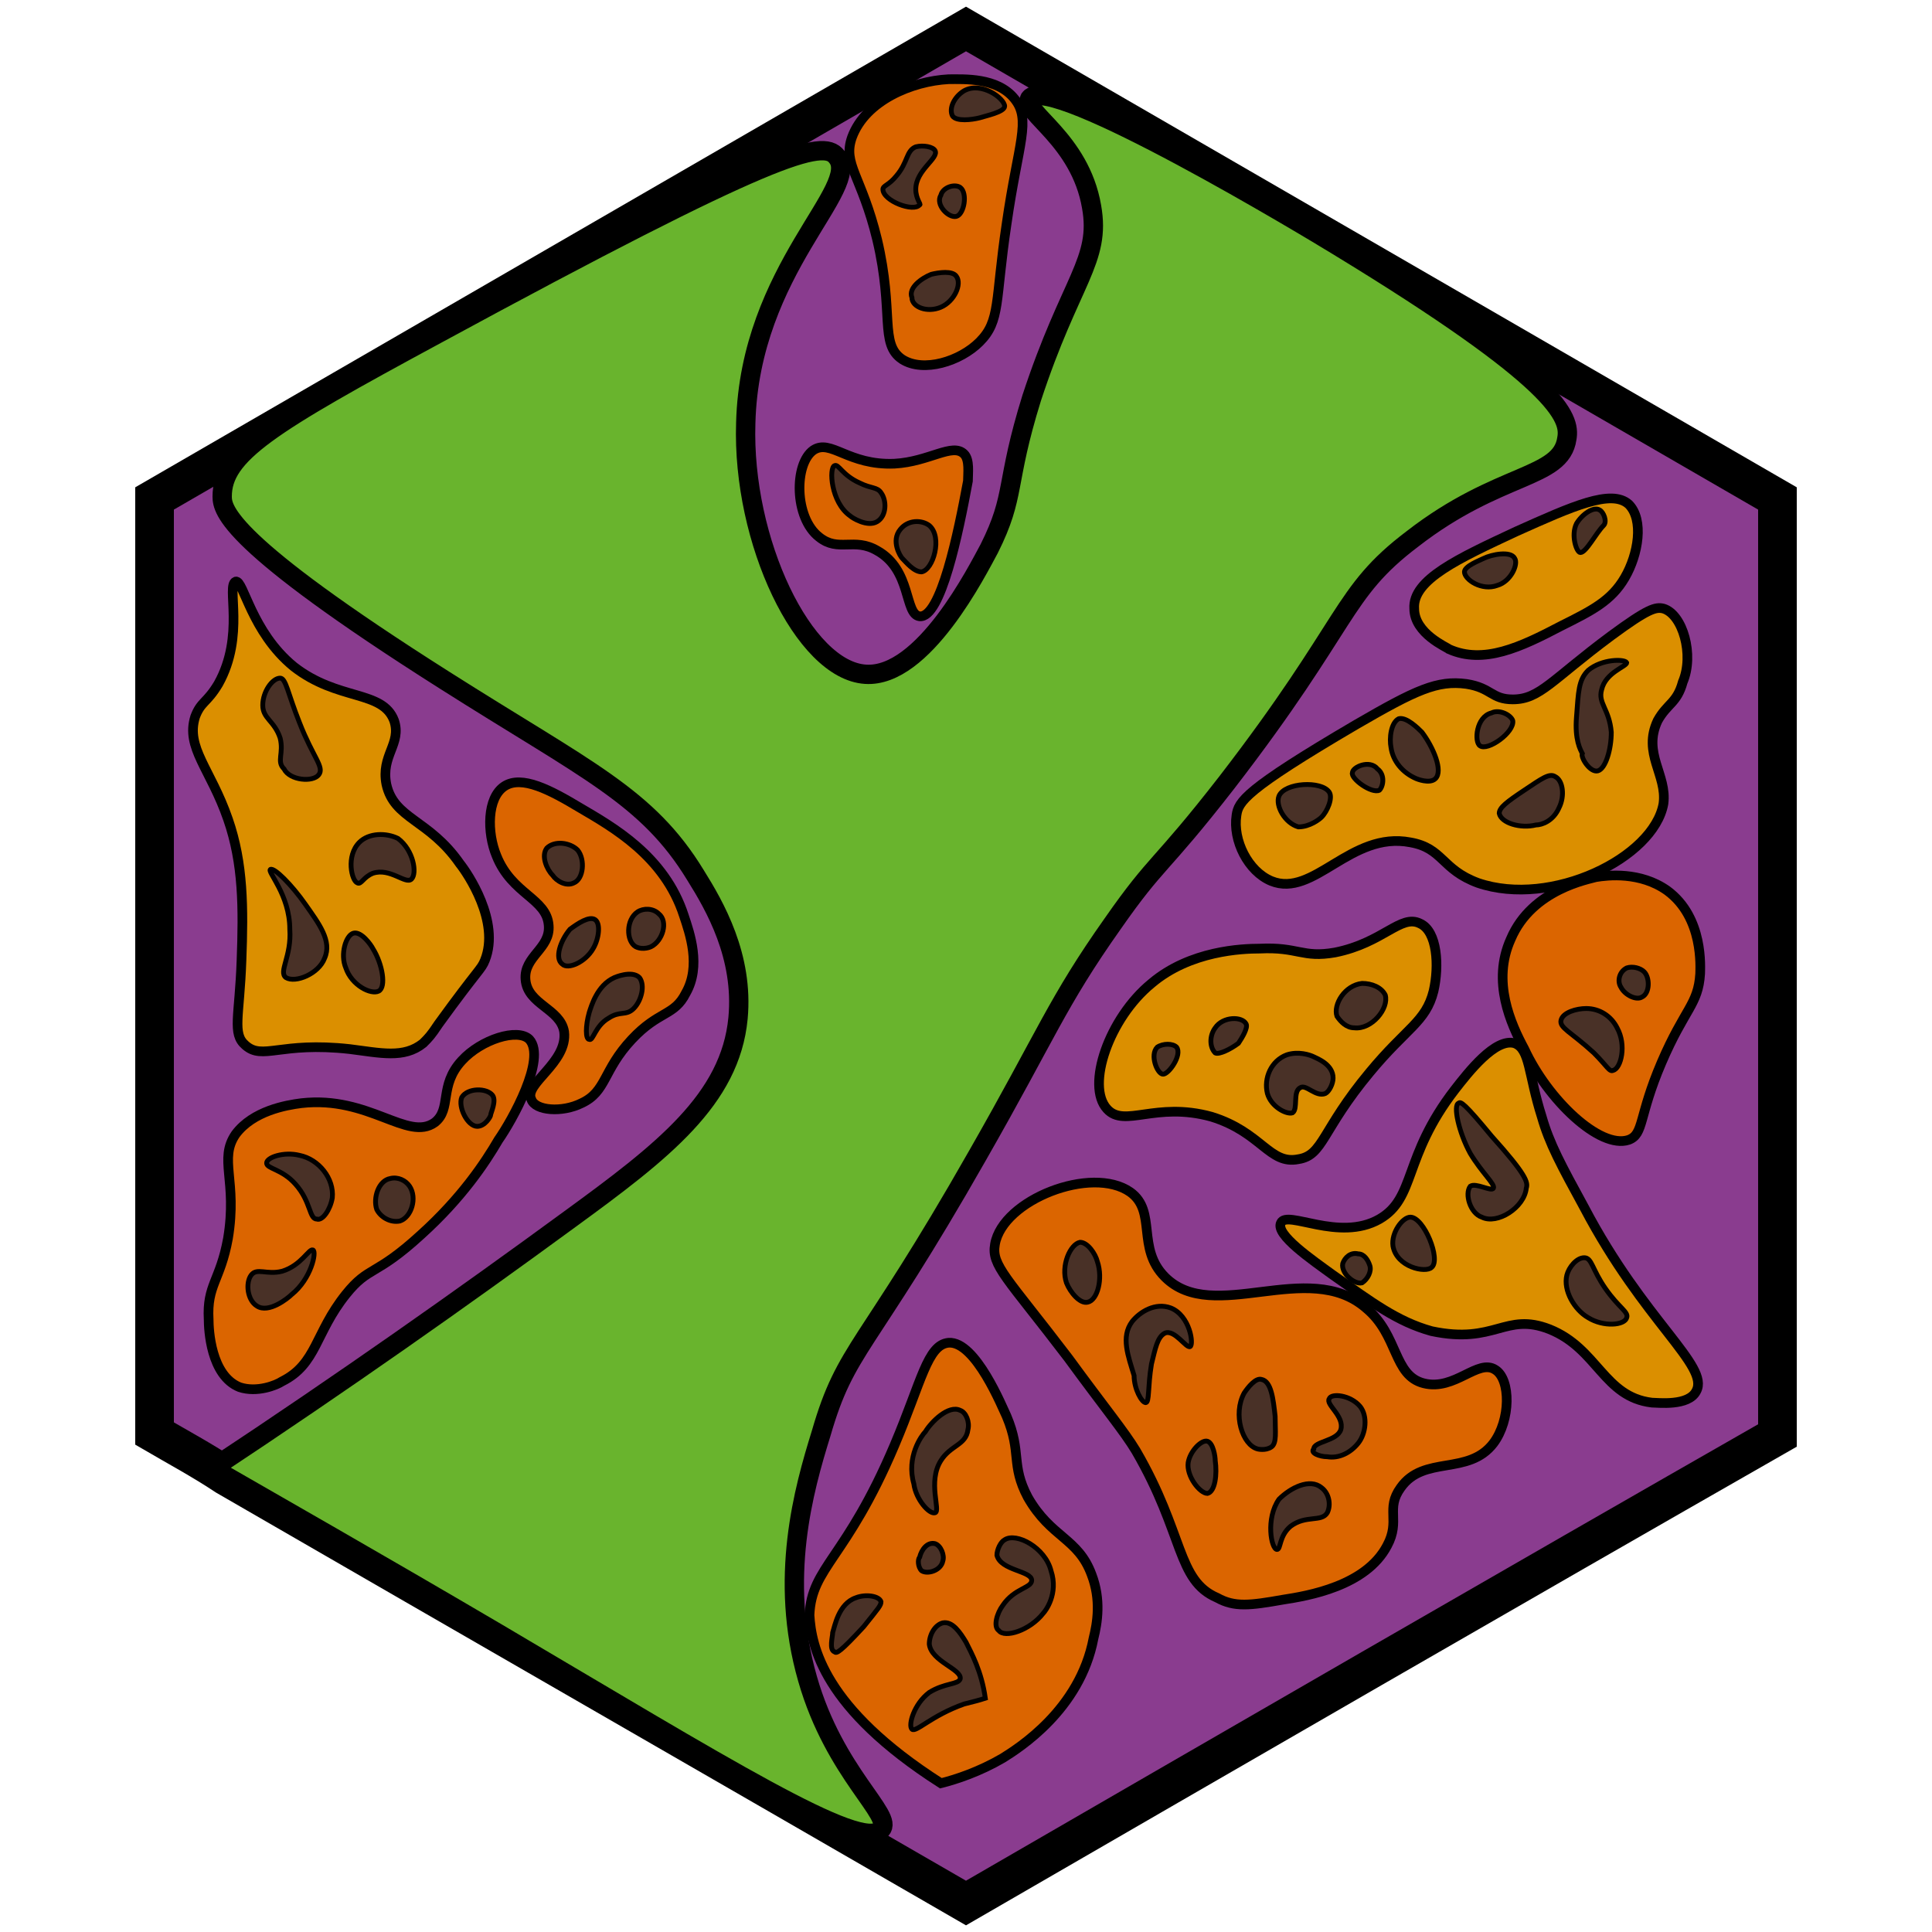 <?xml version="1.0" encoding="utf-8"?><!-- Generator: Adobe Illustrator 26.0.3, SVG Export Plug-In . SVG Version: 6.00 Build 0)  --><svg version="1.1" id="Ebene_2_00000109015629924098340060000008336861892324566444_"	 xmlns="http://www.w3.org/2000/svg" xmlns:xlink="http://www.w3.org/1999/xlink" x="0px" y="0px" viewBox="0 0 100 100"	 style="enable-background:new 0 0 100 100;" xml:space="preserve"><style type="text/css">	.st0{fill:#8A3C8F;stroke:#000000;stroke-width:2;stroke-miterlimit:10;}	.st1{fill:#69B42D;stroke:#000000;stroke-miterlimit:10;}	.st2{fill:#DB6500;stroke:#000000;stroke-width:0.5;stroke-miterlimit:10;}	.st3{fill:#DB8F00;stroke:#000000;stroke-width:0.5;stroke-miterlimit:10;}	.st4{fill:#493127;stroke:#000000;stroke-width:0.25;stroke-miterlimit:10;}	.st5{fill:#493127;stroke:#000000;stroke-width:0.25;stroke-miterlimit:10;}</style><path class="st0" d="M8,74.2c1.2,0.7,2.5,1.4,3.7,2.2C24.5,83.8,37.2,91.1,50,98.5c14-8.1,28-16.2,42-24.2V25.8L50,1.5L8,25.8V74.2z	"/><path class="st1" d="M11,76c6.8-4.5,12.9-8.8,18.5-12.9c4.8-3.5,8.3-6.2,8.7-10.4c0.3-3.2-1.2-5.8-2.2-7.4c-2.5-4.1-5.6-5.4-13-10.1	c-11.2-7.1-11.5-8.8-11.5-9.5c0-2.2,2.4-3.7,11.1-8.4C40.1,7.8,42.6,7.2,43.3,8.1c1.4,1.6-4.5,5.8-4.7,13.8c-0.2,6.1,3,12.8,6.2,13	c3,0.2,5.8-5.4,6.4-6.5c1.4-2.8,0.8-3.3,2.2-7.8c2-6.1,3.6-7.1,3.1-9.9c-0.6-3.5-3.6-4.9-3.2-5.6c1-1.4,14.6,6.8,15.9,7.6	c11.5,7,12.1,8.9,11.9,10c-0.3,2.1-3.5,1.7-8,5.2c-3.7,2.8-3.2,4.3-9.6,12.6c-3.5,4.5-3.6,4-5.9,7.3c-2.9,4.1-3.4,5.7-7,12	c-5.8,10.2-6.8,9.9-8.1,14.4c-0.9,2.9-2.2,7.5-0.7,12.7c1.4,4.9,4.5,7.1,3.8,7.8c-1,1.2-8.2-3.3-19.9-10.2	C19.4,80.8,14.3,77.9,11,76z"/><path class="st2" d="M48.7,92.3c0.8-0.2,2-0.6,3.2-1.3c0.8-0.5,4-2.5,4.7-6.2c0.2-0.8,0.4-2-0.1-3.3c-0.7-1.9-2.1-1.9-3.3-4	c-0.9-1.7-0.3-2.3-1.1-4.2c-0.2-0.4-1.6-3.9-3-3.8c-1.1,0.1-1.4,2-2.8,5.3c-2.5,5.9-4.3,6.3-4.4,8.8C42,85.2,42.6,88.4,48.7,92.3z"	/><path class="st2" d="M66.4,82.8c1.3-0.2,4.3-0.7,5.4-2.8c0.7-1.3-0.1-1.9,0.7-3c1.2-1.7,3.5-0.6,4.8-2.3c0.9-1.2,0.9-3.3,0.1-3.8	c-0.9-0.6-2.1,1.1-3.7,0.7c-1.6-0.4-1.3-2.5-3-3.9c-3-2.6-7.9,0.9-10.4-1.6c-1.5-1.5-0.4-3.4-1.8-4.4c-2-1.4-6.6,0.4-7,2.7	c-0.2,1.1,0.6,1.7,3.8,5.9c1.9,2.6,2.9,3.8,3.5,4.8c2.5,4.3,2.1,6.7,4.2,7.6C63.9,83.2,64.7,83.1,66.4,82.8z"/><path class="st3" d="M87.8,72c-0.4,0.8-2,0.6-2.3,0.6c-2.5-0.3-2.8-2.8-5.3-3.8c-2.3-0.9-2.8,0.8-6.1,0.1C72.3,68.4,71,67.4,69,66	c-1.1-0.8-3-2.1-2.7-2.7c0.3-0.7,3,1,5.1-0.2c1.9-1.1,1.2-3.2,3.9-6.7c0.7-0.9,2.1-2.7,3.1-2.4c0.8,0.3,0.7,1.6,1.4,3.8	c0.4,1.4,1,2.5,2.2,4.7C85.1,68.4,88.5,70.7,87.8,72z"/><path class="st3" d="M74.2,51.3c-0.4,1.6-1.4,1.9-3.3,4.2c-2.5,3-2.4,4.3-3.7,4.5c-1.5,0.3-1.9-1.4-4.5-2.2	c-2.9-0.8-4.5,0.6-5.4-0.4c-1.1-1.2,0.1-4.7,2.3-6.5c2-1.7,4.7-1.8,5.6-1.8c2-0.1,2.2,0.5,3.9,0.2c2.5-0.5,3.4-2,4.4-1.5	C74.4,48.2,74.5,50,74.2,51.3z"/><path class="st2" d="M78.2,48.6c-1,2.2,0,4.4,0.7,5.7c1.2,2.6,3.9,5.2,5.4,4.7c0.8-0.3,0.5-1.2,1.7-4c1.2-2.8,1.9-3,2-4.6	c0-0.3,0.2-2.9-1.7-4.3c-1.4-1-3.1-0.8-3.7-0.7C82.3,45.5,79.3,46,78.2,48.6z"/><path class="st3" d="M85.8,37.3c-0.8,1.7,0.5,2.8,0.3,4.3c-0.5,2.8-5.8,5.4-9.6,4.1c-1.9-0.7-1.8-1.8-3.5-2.1c-3.1-0.6-5,2.9-7.2,2	c-1.2-0.5-2-2.1-1.8-3.4c0.1-0.7,0.4-1.3,6.2-4.7c3.1-1.8,4.2-2.3,5.7-2.1c1.3,0.2,1.3,0.8,2.4,0.8c1.4,0,2-1,5.1-3.3	c1.9-1.4,2.3-1.5,2.7-1.4c1,0.3,1.6,2.4,1,3.8C86.8,36.4,86.3,36.4,85.8,37.3z"/><path class="st3" d="M80.8,32.4c-2.1,1.1-4,2-5.8,1.2c-0.1-0.1-1.8-0.8-1.8-2.1c-0.1-1.5,2.3-2.6,5.3-4c2.9-1.3,4.9-2.2,5.8-1.4	c0.8,0.8,0.5,2.6-0.2,3.8C83.4,31.1,82.4,31.6,80.8,32.4z"/><path class="st2" d="M47.6,31.9c-0.8-0.1-0.4-2.4-2.2-3.4c-1.2-0.7-2,0.1-3-0.7c-1.3-1-1.3-3.8-0.3-4.5c0.9-0.6,1.8,0.8,4.2,0.7	c1.8-0.1,3-1.1,3.6-0.5c0.3,0.3,0.2,1,0.2,1.4C49.6,27.6,48.7,32,47.6,31.9z"/><path class="st2" d="M52.1,11.6c0.6-4.2,1.3-5.4,0.4-6.5c-0.9-1.1-2.6-1-3.4-1c-1.9,0.1-4.3,1.1-5,3c-0.5,1.4,0.5,2,1.3,5.3	c0.9,3.8,0.1,5.4,1.3,6.2c1.1,0.7,3,0.1,4-0.9C51.8,16.6,51.5,15.6,52.1,11.6z"/><path class="st2" d="M25.8,59c-0.7,1.2-1.9,3-4,4.9c-2.4,2.2-2.7,1.6-3.9,3.1c-1.6,2-1.5,3.6-3.3,4.5c-0.3,0.2-1.3,0.6-2.2,0.3	c-1.5-0.6-1.6-3-1.6-3.5c-0.1-1.8,0.6-2,1-4.2c0.5-3-0.5-4.1,0.4-5.4c0.9-1.2,2.6-1.5,3.4-1.6c3.5-0.4,5.5,2,6.9,1	c0.9-0.7,0.2-1.9,1.4-3.2c1-1.1,2.9-1.7,3.5-1.1C28.3,54.8,26.5,58,25.8,59z"/><path class="st2" d="M30.1,57.1c1.3-0.6,1.1-1.7,2.6-3.3c1.4-1.5,2.2-1.2,2.8-2.4c0.8-1.4,0.2-3.1-0.1-4c-1-3.1-3.7-4.6-5.4-5.6	c-1.5-0.9-3-1.7-3.9-1.1c-0.9,0.6-0.9,2.4-0.4,3.6c0.8,2,2.6,2.2,2.7,3.6c0.1,1.2-1.3,1.6-1.2,2.8c0.1,1.3,1.8,1.5,2,2.7	c0.2,1.6-2.1,2.7-1.7,3.5C27.7,57.5,29.1,57.6,30.1,57.1z"/><path class="st3" d="M22.7,53c2.1-2.9,2.2-2.8,2.4-3.3c0.8-2-0.9-4.5-1.3-5c-1.6-2.3-3.4-2.3-3.8-4.1c-0.3-1.5,0.8-2.1,0.4-3.3	c-0.6-1.6-2.9-1-5.2-2.8c-2.2-1.8-2.6-4.5-3-4.4c-0.5,0.2,0.5,2.8-0.9,5.3c-0.6,1-0.9,0.9-1.2,1.7c-0.5,1.6,0.8,2.7,1.7,5.3	c0.8,2.3,0.8,4.6,0.7,7.3c-0.1,2.9-0.5,3.8,0.2,4.4c0.9,0.8,1.8-0.2,5.4,0.2c1.6,0.2,2.8,0.5,3.8-0.3C22.2,53.7,22.3,53.6,22.7,53z"	/><path class="st4" d="M51,87.9c-0.2-1.4-0.7-2.3-1-2.9c-0.3-0.5-0.7-1.1-1.2-1c-0.4,0.1-0.7,0.6-0.7,1.1c0.1,0.9,1.7,1.3,1.6,1.8	c-0.1,0.3-0.8,0.2-1.6,0.7c-0.8,0.6-1.1,1.7-0.9,1.9c0.2,0.2,1-0.7,2.7-1.3C50.3,88.1,50.7,88,51,87.9z"/><path class="st4" d="M47.7,81.3c0.3,0.2,1,0,1.1-0.5c0.1-0.3-0.1-0.8-0.4-0.9c-0.4-0.1-0.7,0.3-0.8,0.7	C47.5,80.7,47.5,81.1,47.7,81.3z"/><path class="st4" d="M45.6,82.9c-0.1-0.3-0.8-0.4-1.3-0.2c-0.9,0.3-1.1,1.5-1.2,1.8c0,0.2-0.2,0.9,0.1,1c0.1,0.1,0.3,0,1.5-1.3	C45.5,83.2,45.6,83.1,45.6,82.9z"/><path class="st4" d="M52,79.7c-0.2,0.1-0.4,0.5-0.4,0.8c0.2,0.8,1.8,0.8,1.8,1.3c0,0.4-0.9,0.4-1.5,1.3c-0.3,0.4-0.5,1.1-0.2,1.3	c0.3,0.4,1.6,0,2.3-0.9c0.1-0.1,0.8-1,0.4-2.2C54.1,80.1,52.6,79.3,52,79.7z"/><path class="st4" d="M48.4,78.3c0.3-0.1-0.4-1.6,0.3-2.7c0.5-0.8,1.3-0.8,1.4-1.6c0.1-0.4-0.1-0.9-0.4-1c-0.6-0.3-1.5,0.6-1.8,1.1	c-0.2,0.2-1,1.3-0.6,2.7C47.4,77.6,48.1,78.4,48.4,78.3z"/><path class="st4" d="M66.1,80.2c0.2,0,0.1-0.7,0.7-1.2c0.8-0.6,1.6-0.2,1.9-0.7c0.2-0.4,0.1-1-0.3-1.3c-0.6-0.5-1.6,0-2.2,0.6	C65.5,78.6,65.8,80.2,66.1,80.2z"/><path class="st4" d="M65.1,75c0,0,0.4,0.1,0.7-0.1c0.3-0.2,0.2-0.8,0.2-1.6c-0.1-0.9-0.2-1.8-0.7-1.9c-0.3-0.1-0.7,0.4-0.9,0.7	C63.8,73.2,64.3,74.8,65.1,75z"/><path class="st4" d="M62.5,77.3c0.4-0.1,0.5-1,0.4-1.7c0-0.2-0.1-0.9-0.4-1c-0.3-0.1-0.9,0.5-1,1.1C61.4,76.4,62.1,77.3,62.5,77.3z"	/><path class="st4" d="M68.7,75.4c0.6,0.1,1.2-0.2,1.6-0.7c0.4-0.5,0.5-1.4,0.1-1.9c-0.5-0.6-1.5-0.7-1.6-0.4	c-0.2,0.3,0.8,0.9,0.6,1.6c-0.2,0.6-1.4,0.6-1.4,1C67.8,75.2,68.3,75.4,68.7,75.4z"/><path class="st4" d="M59.3,72.6c0.2,0,0.1-0.8,0.3-2c0.2-0.8,0.3-1.4,0.7-1.6c0.5-0.2,1.1,0.8,1.3,0.7c0.2-0.1,0-1.6-1-2	c-0.8-0.3-1.6,0.2-2,0.7c-0.6,0.8-0.2,1.8,0.1,2.8C58.7,71.9,59.1,72.6,59.3,72.6z"/><path class="st4" d="M56.3,67.4c0.5-0.1,0.8-1.2,0.5-2.1c-0.1-0.4-0.5-1-0.9-1c-0.5,0.1-1,1.2-0.7,2.1	C55.4,66.9,55.9,67.5,56.3,67.4z"/><path class="st5" d="M84.2,68.2c-0.1,0.4-1.2,0.5-2,0c-0.7-0.4-1.3-1.4-1.1-2.2c0.1-0.4,0.5-0.9,0.9-0.9c0.4,0,0.4,0.6,1.1,1.6	C83.8,67.7,84.3,67.9,84.2,68.2z"/><path class="st5" d="M76.7,63c0.8,0.4,2.2-0.5,2.3-1.5c0.1-0.3,0-0.7-1.8-2.7c-1.4-1.7-1.6-1.8-1.7-1.7c-0.3,0.1,0,1.5,0.6,2.6	c0.6,1,1.3,1.6,1.2,1.8c-0.1,0.2-0.9-0.3-1.2-0.1C75.8,61.8,76.1,62.8,76.7,63z"/><path class="st5" d="M74.1,65.6c0.5-0.4-0.4-2.6-1.1-2.6c-0.4,0-1,0.8-0.9,1.5C72.3,65.6,73.8,65.9,74.1,65.6z"/><path class="st5" d="M70.9,65.5c-0.1-0.3-0.3-0.6-0.6-0.6c-0.4-0.1-0.7,0.2-0.8,0.5c-0.1,0.5,0.6,1.1,1,1	C70.8,66.2,71,65.8,70.9,65.5z"/><path class="st4" d="M83.5,55.4c0.4-0.1,0.7-1.3,0.2-2.2c-0.3-0.6-0.9-1-1.6-1c-0.5,0-1.2,0.2-1.3,0.6c-0.1,0.4,0.5,0.6,1.7,1.7	C83.2,55.2,83.3,55.5,83.5,55.4z"/><path class="st4" d="M85,51.6c0.4-0.2,0.4-1,0.1-1.3c-0.2-0.2-0.6-0.3-0.9-0.2c-0.4,0.2-0.5,0.7-0.3,1C84.1,51.5,84.7,51.8,85,51.6z	"/><path class="st5" d="M82.7,39.9c0.4-0.1,0.7-1.1,0.7-2c-0.1-1.2-0.7-1.5-0.5-2.2c0.2-0.9,1.3-1.2,1.3-1.4c-0.1-0.2-1.3-0.2-2,0.4	c-0.5,0.5-0.5,1.1-0.6,2.4c-0.1,1.2,0.2,1.7,0.3,1.9C81.8,39.2,82.3,40,82.7,39.9z"/><path class="st5" d="M80.7,41.8c0.3-0.6,0.2-1.4-0.2-1.6c-0.3-0.2-0.7,0.1-1.6,0.7c-0.9,0.6-1.3,0.9-1.3,1.2	c0.1,0.5,1.1,0.8,1.9,0.6C79.8,42.7,80.4,42.5,80.7,41.8z"/><path class="st5" d="M76.6,38.6c0.4,0.3,1.8-0.7,1.7-1.3c-0.1-0.3-0.7-0.6-1.1-0.4C76.4,37.1,76.3,38.4,76.6,38.6z"/><path class="st5" d="M74.3,40.3c0.4-0.4-0.1-1.6-0.7-2.4c-0.2-0.2-0.8-0.8-1.2-0.7c-0.4,0.2-0.5,1-0.4,1.5c0.1,0.7,0.6,1.3,1.3,1.6	C73.3,40.3,74,40.6,74.3,40.3z"/><path class="st5" d="M71.4,40.9c0.2-0.2,0.3-0.8-0.1-1.1c-0.4-0.5-1.3-0.1-1.3,0.2C69.9,40.3,71,41.1,71.4,40.9z"/><path class="st5" d="M68.4,42.3c0.3-0.3,0.6-1,0.4-1.3c-0.4-0.6-2.3-0.5-2.6,0.2c-0.2,0.5,0.3,1.4,1,1.6	C67.8,42.8,68.3,42.4,68.4,42.3z"/><path class="st5" d="M69,55.8c0-0.7-0.8-1-1-1.1c-0.2-0.1-0.8-0.3-1.4-0.1c-0.8,0.3-1.2,1.2-1,2c0.2,0.7,1,1.1,1.3,1	c0.3-0.2,0-1.1,0.4-1.3c0.3-0.2,0.8,0.5,1.3,0.3C68.8,56.5,69,56.1,69,55.8z"/><path class="st5" d="M70.1,53.2c0.9,0.1,1.8-1,1.6-1.7c-0.2-0.4-0.7-0.6-1.2-0.6C69.6,51,69,52,69.2,52.6	C69.4,52.9,69.7,53.2,70.1,53.2z"/><path class="st5" d="M64.1,54c0.2-0.3,0.5-0.8,0.4-1c-0.2-0.4-1.2-0.4-1.6,0.2c-0.3,0.4-0.3,1,0,1.3C63.1,54.6,63.7,54.3,64.1,54z"	/><path class="st5" d="M60.2,55.6c0.3,0,1-1,0.7-1.4c-0.2-0.2-0.7-0.2-1,0C59.5,54.6,59.9,55.6,60.2,55.6z"/><path class="st5" d="M81.8,28.6c0.3,0,0.8-1,1.2-1.4c0,0,0,0,0,0c0.2-0.2,0-0.7-0.2-0.8c-0.3-0.2-0.9,0.2-1.2,0.7	C81.3,27.7,81.6,28.6,81.8,28.6z"/><path class="st5" d="M77.5,30.3c0.7-0.2,1.1-1.1,0.9-1.4c-0.2-0.4-1.2-0.2-1.6,0c-0.2,0.1-1,0.4-1,0.7C75.8,30,76.7,30.6,77.5,30.3z	"/><path class="st4" d="M48.7,15.9c0.7-0.3,1.1-1.2,0.8-1.6c-0.2-0.3-0.9-0.2-1.3-0.1c-0.5,0.2-1.2,0.7-1,1.2	C47.2,15.9,48,16.2,48.7,15.9z"/><path class="st4" d="M49.5,11.2c0.4-0.1,0.6-1.2,0.2-1.5c-0.3-0.2-0.9,0-1,0.4C48.4,10.6,49.1,11.3,49.5,11.2z"/><path class="st4" d="M47.4,9.8c0-1,1.2-1.6,1-2c-0.1-0.2-0.6-0.3-1-0.2c-0.5,0.2-0.4,0.8-1,1.5c-0.4,0.5-0.7,0.5-0.7,0.7	c0,0.6,1.6,1.2,1.9,0.8C47.7,10.6,47.4,10.3,47.4,9.8z"/><path class="st4" d="M50.7,6.1C51,6,52,5.8,52,5.5c0-0.4-1.2-1.3-2.1-0.8c-0.5,0.3-0.8,0.9-0.6,1.3C49.5,6.3,50.3,6.2,50.7,6.1z"/><path class="st4" d="M30.5,53.8c0.2,0.1,0.3-0.7,1-1.1c0.6-0.4,0.9-0.1,1.3-0.5c0.4-0.4,0.6-1.2,0.3-1.6c-0.4-0.4-1.3,0-1.3,0	c-0.9,0.4-1.2,1.5-1.3,1.8C30.3,53.1,30.3,53.8,30.5,53.8z"/><path class="st4" d="M33.7,49c0.6-0.3,0.9-1.3,0.4-1.7c-0.3-0.3-0.8-0.3-1.1-0.1c-0.6,0.4-0.6,1.5-0.1,1.8	C33.3,49.2,33.7,49,33.7,49z"/><path class="st4" d="M30.7,49.1c0.3-0.5,0.4-1.3,0.1-1.5c-0.3-0.2-0.9,0.2-1.3,0.5c-0.5,0.6-0.8,1.5-0.4,1.8	C29.4,50.2,30.3,49.8,30.7,49.1z"/><path class="st4" d="M29.7,45.7c0.5-0.2,0.6-1.2,0.2-1.7c-0.4-0.4-1.2-0.5-1.6-0.1c-0.3,0.4,0,1.1,0.3,1.4	C28.8,45.6,29.3,45.9,29.7,45.7z"/><path class="st5" d="M21.3,45.5c-0.3,0.3-1.1-0.6-2-0.3c-0.5,0.2-0.6,0.6-0.8,0.5c-0.3-0.1-0.6-1.4,0.1-2.1c0.5-0.5,1.4-0.5,2-0.2	C21.4,44,21.6,45.2,21.3,45.5z"/><path class="st5" d="M16.5,40.1c0.3-0.4-0.3-0.9-1-2.7c-0.6-1.5-0.7-2.3-1-2.3c-0.4,0-0.9,0.7-0.9,1.4c0,0.7,0.6,0.8,0.9,1.7	c0.2,0.8-0.2,1.2,0.2,1.6C15,40.4,16.2,40.5,16.5,40.1z"/><path class="st5" d="M19.6,51.3c0.4-0.2,0.2-1.4-0.3-2.2c-0.1-0.2-0.6-0.9-1-0.8c-0.4,0.1-0.7,1.1-0.4,1.8	C18.2,51,19.2,51.5,19.6,51.3z"/><path class="st5" d="M16.8,49.6c0.4-0.9-0.3-1.8-1-2.8c-0.7-1-1.6-1.9-1.8-1.8c-0.2,0.1,1,1.3,1,3.1c0.1,1.4-0.6,2.2-0.2,2.5	C15.3,50.9,16.5,50.4,16.8,49.6z"/><path class="st4" d="M20.7,63.2c0.6-0.2,0.9-1.2,0.5-1.8c-0.2-0.3-0.6-0.5-1-0.4c-0.6,0.1-0.9,1-0.7,1.6	C19.7,63,20.2,63.3,20.7,63.2z"/><path class="st4" d="M17.2,62c0.1-1-0.7-2-1.7-2.2c-0.8-0.2-1.7,0.1-1.7,0.4c0,0.3,0.8,0.3,1.5,1.1c0.8,0.9,0.7,1.8,1.1,1.8	C16.7,63.2,17.1,62.6,17.2,62z"/><path class="st4" d="M15.1,67c1-0.8,1.3-2.2,1.1-2.3c-0.2-0.1-0.6,0.8-1.6,1.1c-0.8,0.2-1.3-0.2-1.6,0.2c-0.3,0.4-0.2,1.3,0.3,1.6	C13.9,68,14.9,67.2,15.1,67z"/><path class="st4" d="M24.7,58.3c0.4,0,0.7-0.5,0.7-0.6c0-0.1,0.3-0.7,0.1-1c-0.3-0.4-1.3-0.4-1.6,0.1C23.7,57.3,24.2,58.3,24.7,58.3	z"/><path class="st4" d="M47.7,29.6c0.6-0.1,1.1-1.8,0.4-2.4c-0.4-0.3-1.1-0.3-1.5,0.2c-0.5,0.6,0,1.4,0.1,1.5	C46.9,29.1,47.3,29.6,47.7,29.6z"/><path class="st4" d="M45.4,27c0.5-0.3,0.5-1.1,0.2-1.5c-0.2-0.3-0.5-0.2-1.1-0.5c-0.9-0.4-1.1-1-1.3-0.9C42.9,24.2,43,26,44,26.7	C44.1,26.8,44.9,27.3,45.4,27z"/></svg>